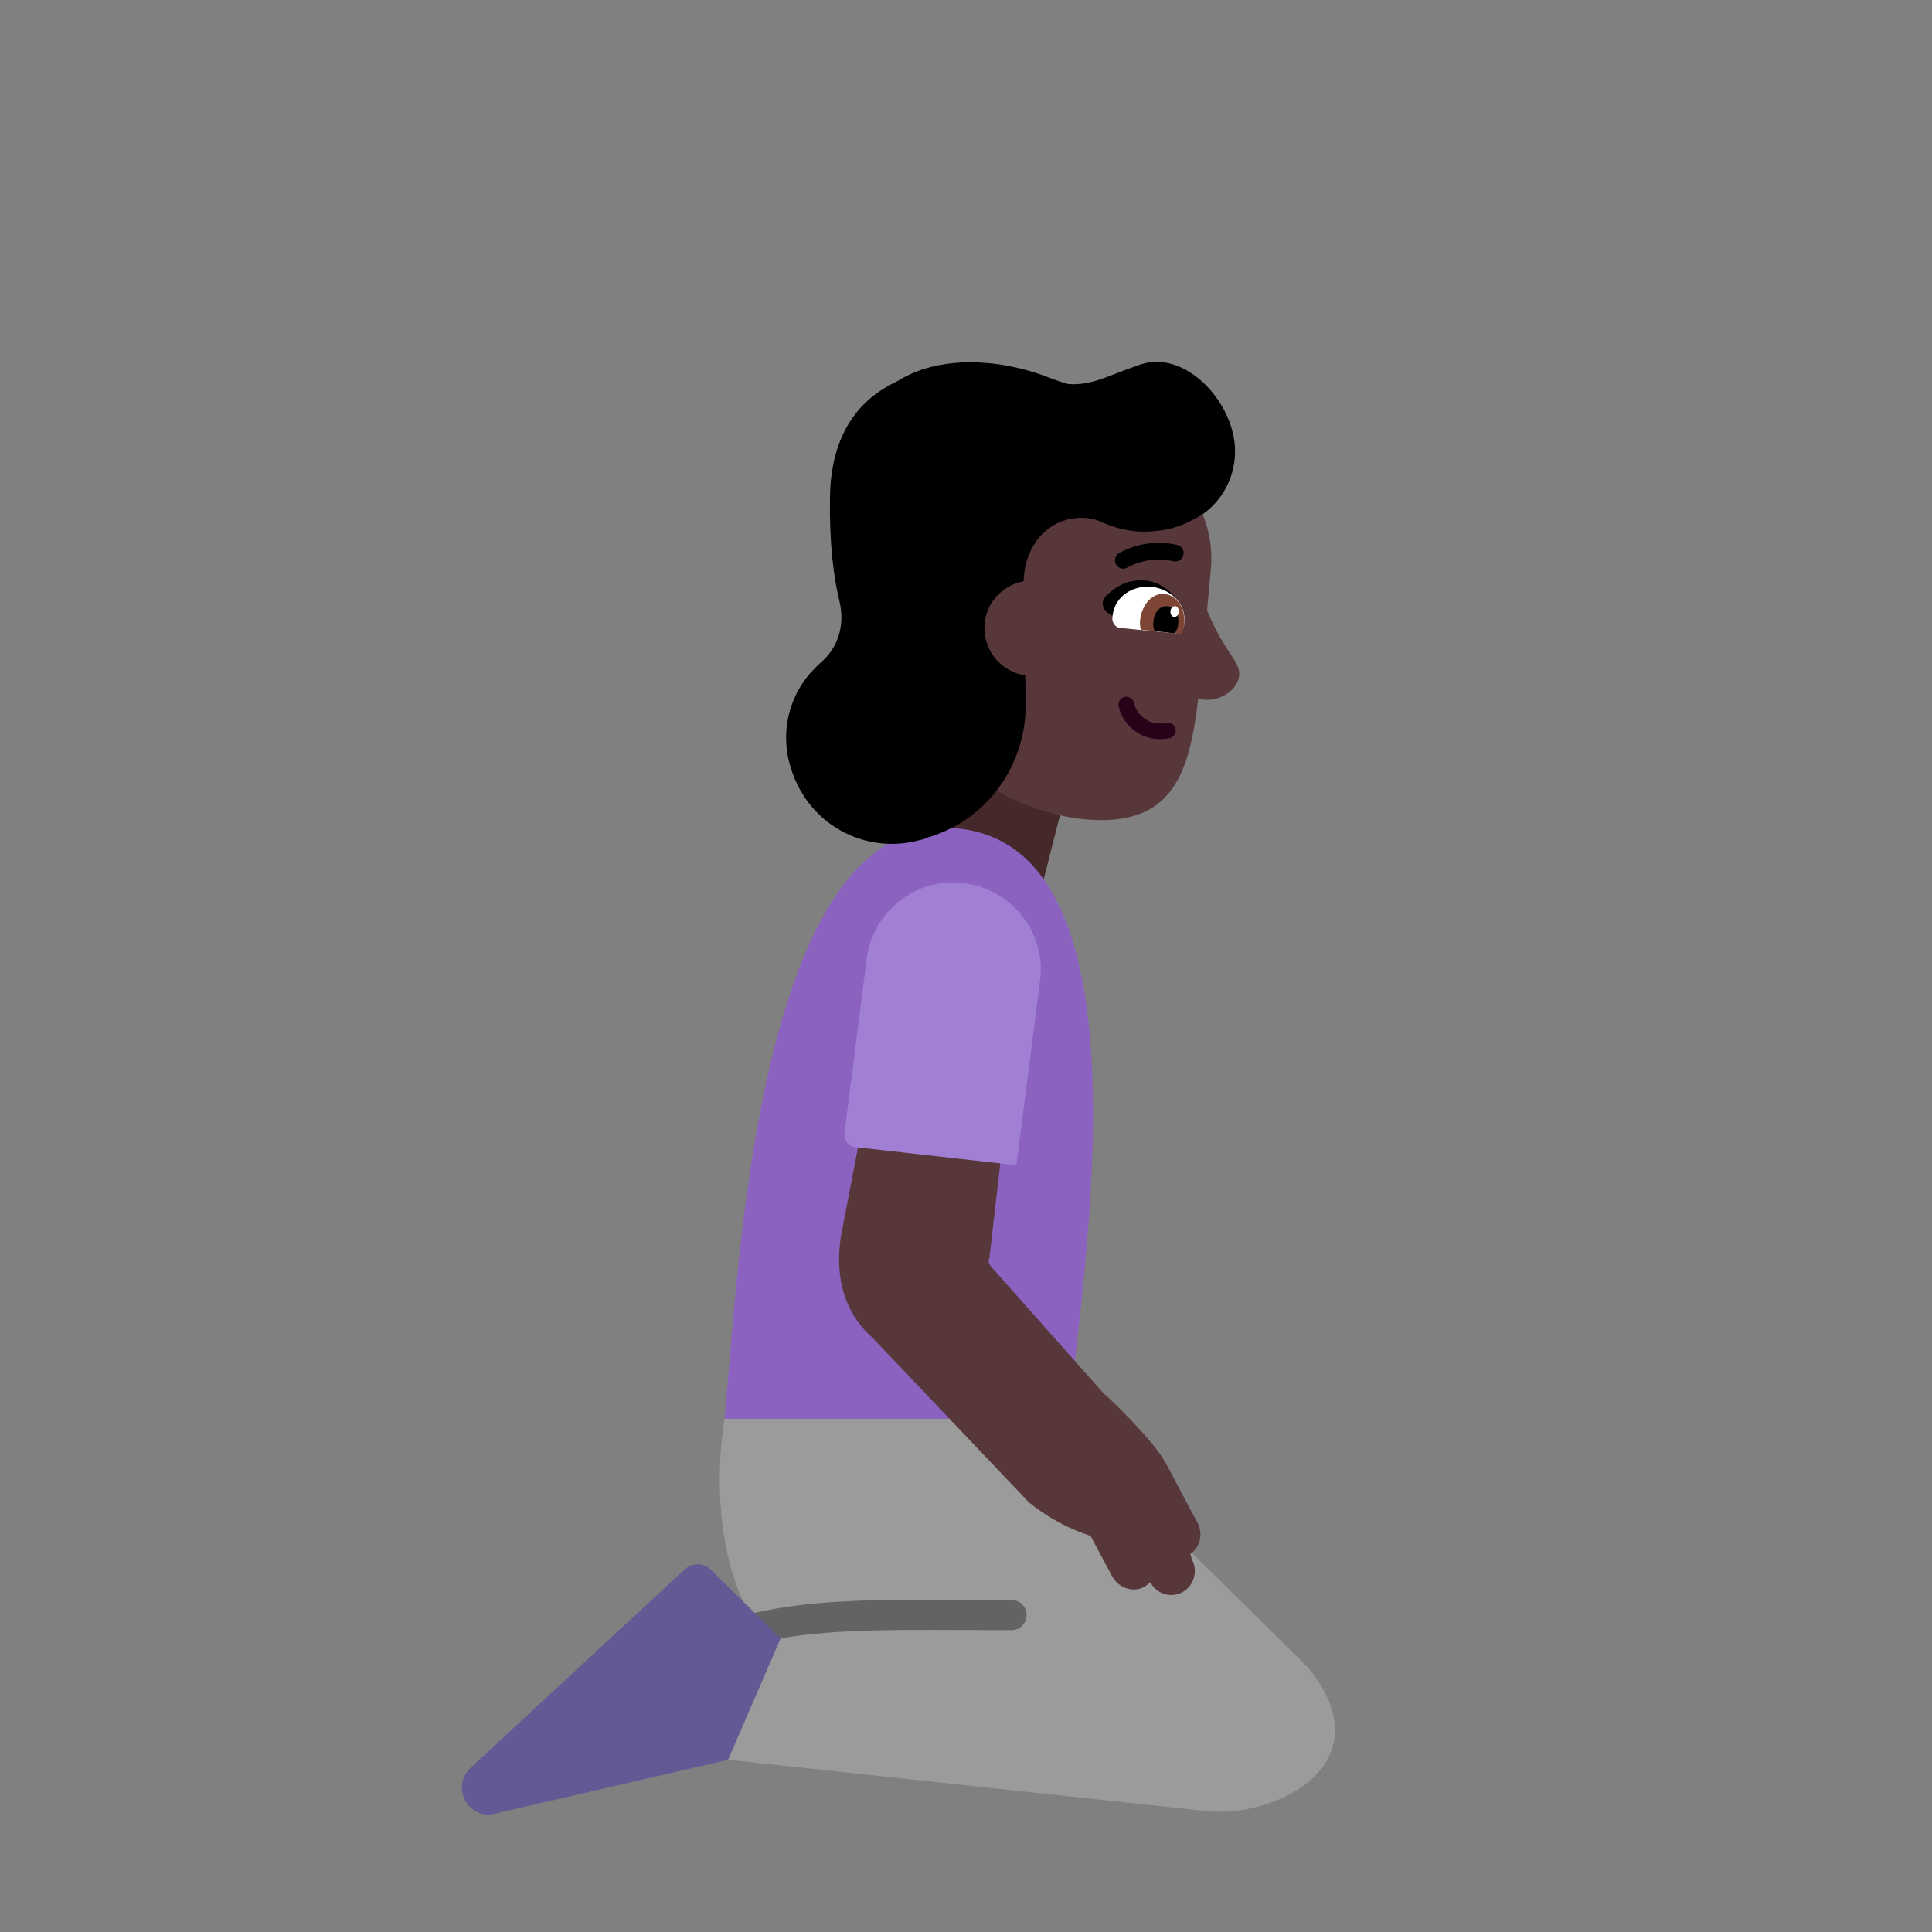 <svg width="32" height="32" viewBox="0 0 32 32" fill="none" xmlns="http://www.w3.org/2000/svg">
<rect x="0" y="0" width="32" height="32" fill="#808080" stroke="none"/>
<path d="M15.475 11.65L14.865 13.99L17.265 14.65L17.875 12.25L15.475 11.65Z" fill="#452829"/>
<path d="M15.835 13.72C19.128 14 17.939 21.012 17.698 23.5H12C12.236 21.026 12.541 13.439 15.835 13.72Z" fill="#8B62BF"/>
<path d="M21.676 27.629L17.489 23.5H12C12 23.5 11.599 25.665 12.617 27.053H12.376L10.686 29L20 30C21.198 30.109 22.934 29.177 21.673 27.629L21.676 27.629Z" fill="#9B9B9B"/>
<path d="M16.006 26.498C14.607 26.491 13.476 26.486 12.479 26.719C12.345 26.751 12.261 26.886 12.293 27.02C12.324 27.154 12.459 27.238 12.593 27.206C13.527 26.987 14.589 26.992 15.994 26.998C16.237 26.999 16.489 27 16.754 27C16.892 27 17.004 26.888 17.004 26.75C17.004 26.612 16.892 26.5 16.754 26.5C16.496 26.5 16.247 26.499 16.006 26.498Z" fill="#636363"/>
<path d="M13.927 20.484L14.88 15.53C14.916 15.48 14.948 15.434 14.979 15.39C15.256 14.992 15.354 14.852 15.806 15.175C15.959 15.285 16.097 15.301 16.222 15.316C16.507 15.35 16.724 15.376 16.888 16.477L16.387 20.844C16.35 20.893 16.4 20.966 16.444 21.012L18.277 23.077C18.426 23.198 19.131 23.9 19.292 24.208L19.294 24.206L19.837 25.227C19.931 25.407 19.875 25.63 19.716 25.738L19.741 25.83C19.846 26.019 19.777 26.264 19.588 26.369C19.399 26.474 19.154 26.405 19.053 26.207C19.008 26.251 18.958 26.282 18.9 26.308C18.711 26.369 18.511 26.277 18.419 26.106L18.064 25.44L17.912 25.385C17.592 25.265 17.298 25.092 17.037 24.879L14.458 22.164C14.015 21.779 13.819 21.205 13.927 20.484Z" fill="#573739"/>
<path d="M11.785 26.01L12.93 27.137L12.059 29.148L8.155 30.05C7.725 30.11 7.475 29.58 7.795 29.28L11.345 25.99C11.475 25.88 11.665 25.88 11.785 26.01Z" fill="#635994"/>
<path d="M14.165 19C14.055 18.99 13.975 18.89 13.985 18.78L14.355 15.88C14.455 15.09 15.185 14.52 15.975 14.63C16.765 14.73 17.335 15.46 17.225 16.25L16.835 19.3C16.295 19.24 14.975 19.09 14.165 19Z" fill="#A17FD5"/>
<path d="M17.955 13.569C17.085 13.489 15.745 12.919 15.455 11.85L15.215 10.419L14.935 8.93C15.045 7.87 15.995 7.09 17.055 7.19L18.315 7.31C19.375 7.42 20.155 8.37 20.055 9.43L19.993 10.108C20.133 10.457 20.27 10.665 20.371 10.817C20.472 10.969 20.535 11.065 20.525 11.19C20.495 11.44 20.205 11.61 19.955 11.59C19.906 11.586 19.872 11.575 19.848 11.559C19.701 12.813 19.427 13.71 17.955 13.569Z" fill="#573739"/>
<path d="M19.497 9.94C19.497 9.94 19.253 9.533 18.753 9.626C18.556 9.661 18.416 9.777 18.323 9.87C18.23 9.952 18.254 10.079 18.347 10.149L18.707 10.393L19.497 9.94Z" fill="black"/>
<path d="M19.465 10.49C19.535 10.49 19.605 10.43 19.615 10.34V10.33C19.655 9.98 19.365 9.75 19.075 9.72C18.785 9.69 18.455 9.86 18.425 10.22V10.23C18.415 10.31 18.475 10.39 18.545 10.4L19.465 10.49Z" fill="white"/>
<path d="M19.575 10.5C19.595 10.45 19.605 10.4 19.615 10.34C19.635 10.08 19.495 9.86 19.295 9.84C19.095 9.81 18.915 10.01 18.885 10.26C18.875 10.32 18.885 10.37 18.895 10.43L19.575 10.5Z" fill="#7D4533"/>
<path d="M19.455 10.49C19.485 10.45 19.515 10.39 19.515 10.33C19.535 10.18 19.445 10.05 19.335 10.04C19.215 10.03 19.115 10.14 19.105 10.29C19.095 10.35 19.105 10.41 19.125 10.45L19.455 10.49Z" fill="black"/>
<path d="M18.86 6.047C19.522 5.803 20.219 6.442 20.405 7.116C20.544 7.593 20.393 8.092 20.056 8.406C19.952 8.511 19.801 8.592 19.627 8.673C19.487 8.731 19.336 8.778 19.173 8.79C18.86 8.836 18.546 8.778 18.279 8.662C18.116 8.58 17.93 8.557 17.756 8.592H17.744C17.535 8.627 17.338 8.743 17.198 8.917C17.042 9.118 16.961 9.362 16.954 9.628C16.587 9.694 16.303 10.012 16.305 10.405C16.307 10.799 16.595 11.132 16.981 11.186L16.989 11.613C17.012 12.624 16.396 13.542 15.42 13.855C15.374 13.867 15.339 13.879 15.293 13.902C15.269 13.908 15.243 13.914 15.217 13.919C15.191 13.925 15.165 13.931 15.142 13.937C14.247 14.134 13.271 13.6 13.05 12.531C12.957 12.043 13.085 11.543 13.41 11.16C13.434 11.136 13.456 11.113 13.478 11.089C13.521 11.044 13.562 11.001 13.608 10.962C13.887 10.718 13.991 10.347 13.91 9.986C13.805 9.556 13.736 8.999 13.747 8.243C13.771 6.082 15.746 5.862 17.082 6.245C17.805 6.452 18.035 6.362 18.489 6.185C18.597 6.143 18.717 6.096 18.86 6.047Z" fill="black"/>
<path d="M19.447 10.219C19.408 10.216 19.381 10.172 19.386 10.123C19.39 10.073 19.426 10.036 19.464 10.04C19.503 10.044 19.53 10.087 19.525 10.136C19.52 10.186 19.485 10.223 19.447 10.219Z" fill="white"/>
<path d="M18.626 11.543C18.556 11.559 18.513 11.628 18.528 11.698C18.615 12.08 18.996 12.312 19.374 12.226C19.444 12.21 19.487 12.141 19.472 12.071C19.456 12.001 19.386 11.957 19.316 11.973C19.074 12.028 18.835 11.879 18.782 11.641C18.766 11.571 18.696 11.527 18.626 11.543Z" fill="#290118"/>
<path d="M18.605 9.418C18.632 9.418 18.658 9.41 18.68 9.396C18.912 9.273 19.18 9.237 19.435 9.296C19.453 9.3 19.471 9.301 19.489 9.298C19.507 9.295 19.524 9.288 19.54 9.279C19.555 9.269 19.569 9.256 19.579 9.241C19.589 9.226 19.596 9.209 19.6 9.191C19.604 9.173 19.605 9.155 19.602 9.137C19.599 9.119 19.592 9.102 19.582 9.086C19.572 9.071 19.56 9.058 19.545 9.047C19.53 9.037 19.513 9.03 19.495 9.026C19.168 8.95 18.824 8.999 18.531 9.164C18.506 9.18 18.486 9.204 18.476 9.232C18.465 9.26 18.464 9.291 18.473 9.319C18.481 9.348 18.498 9.373 18.522 9.392C18.546 9.41 18.575 9.42 18.605 9.42V9.418Z" fill="black"/>
<path d="M16.635 9.38C16.635 9.38 16.725 8.39 18.365 8.55C19.745 8.69 20.175 8.25 20.245 7.46C20.325 6.64 19.685 6.38 19.325 6.34C18.856 6.292 18.594 6.336 18.376 6.372C18.088 6.42 17.878 6.455 17.365 6.25C16.125 5.77 14.215 5.82 14.015 7.88C13.745 10.71 14.765 10.83 14.765 10.83C13.955 10.75 13.955 11.8 14.555 11.86C14.603 11.865 14.658 11.875 14.717 11.886C15.107 11.956 15.698 12.062 15.785 11.16C15.806 10.935 15.833 10.738 15.865 10.566C15.787 10.429 15.749 10.267 15.765 10.1C15.8 9.714 16.104 9.428 16.468 9.39C16.567 9.356 16.635 9.38 16.635 9.38Z" fill="black"/>
</svg>
